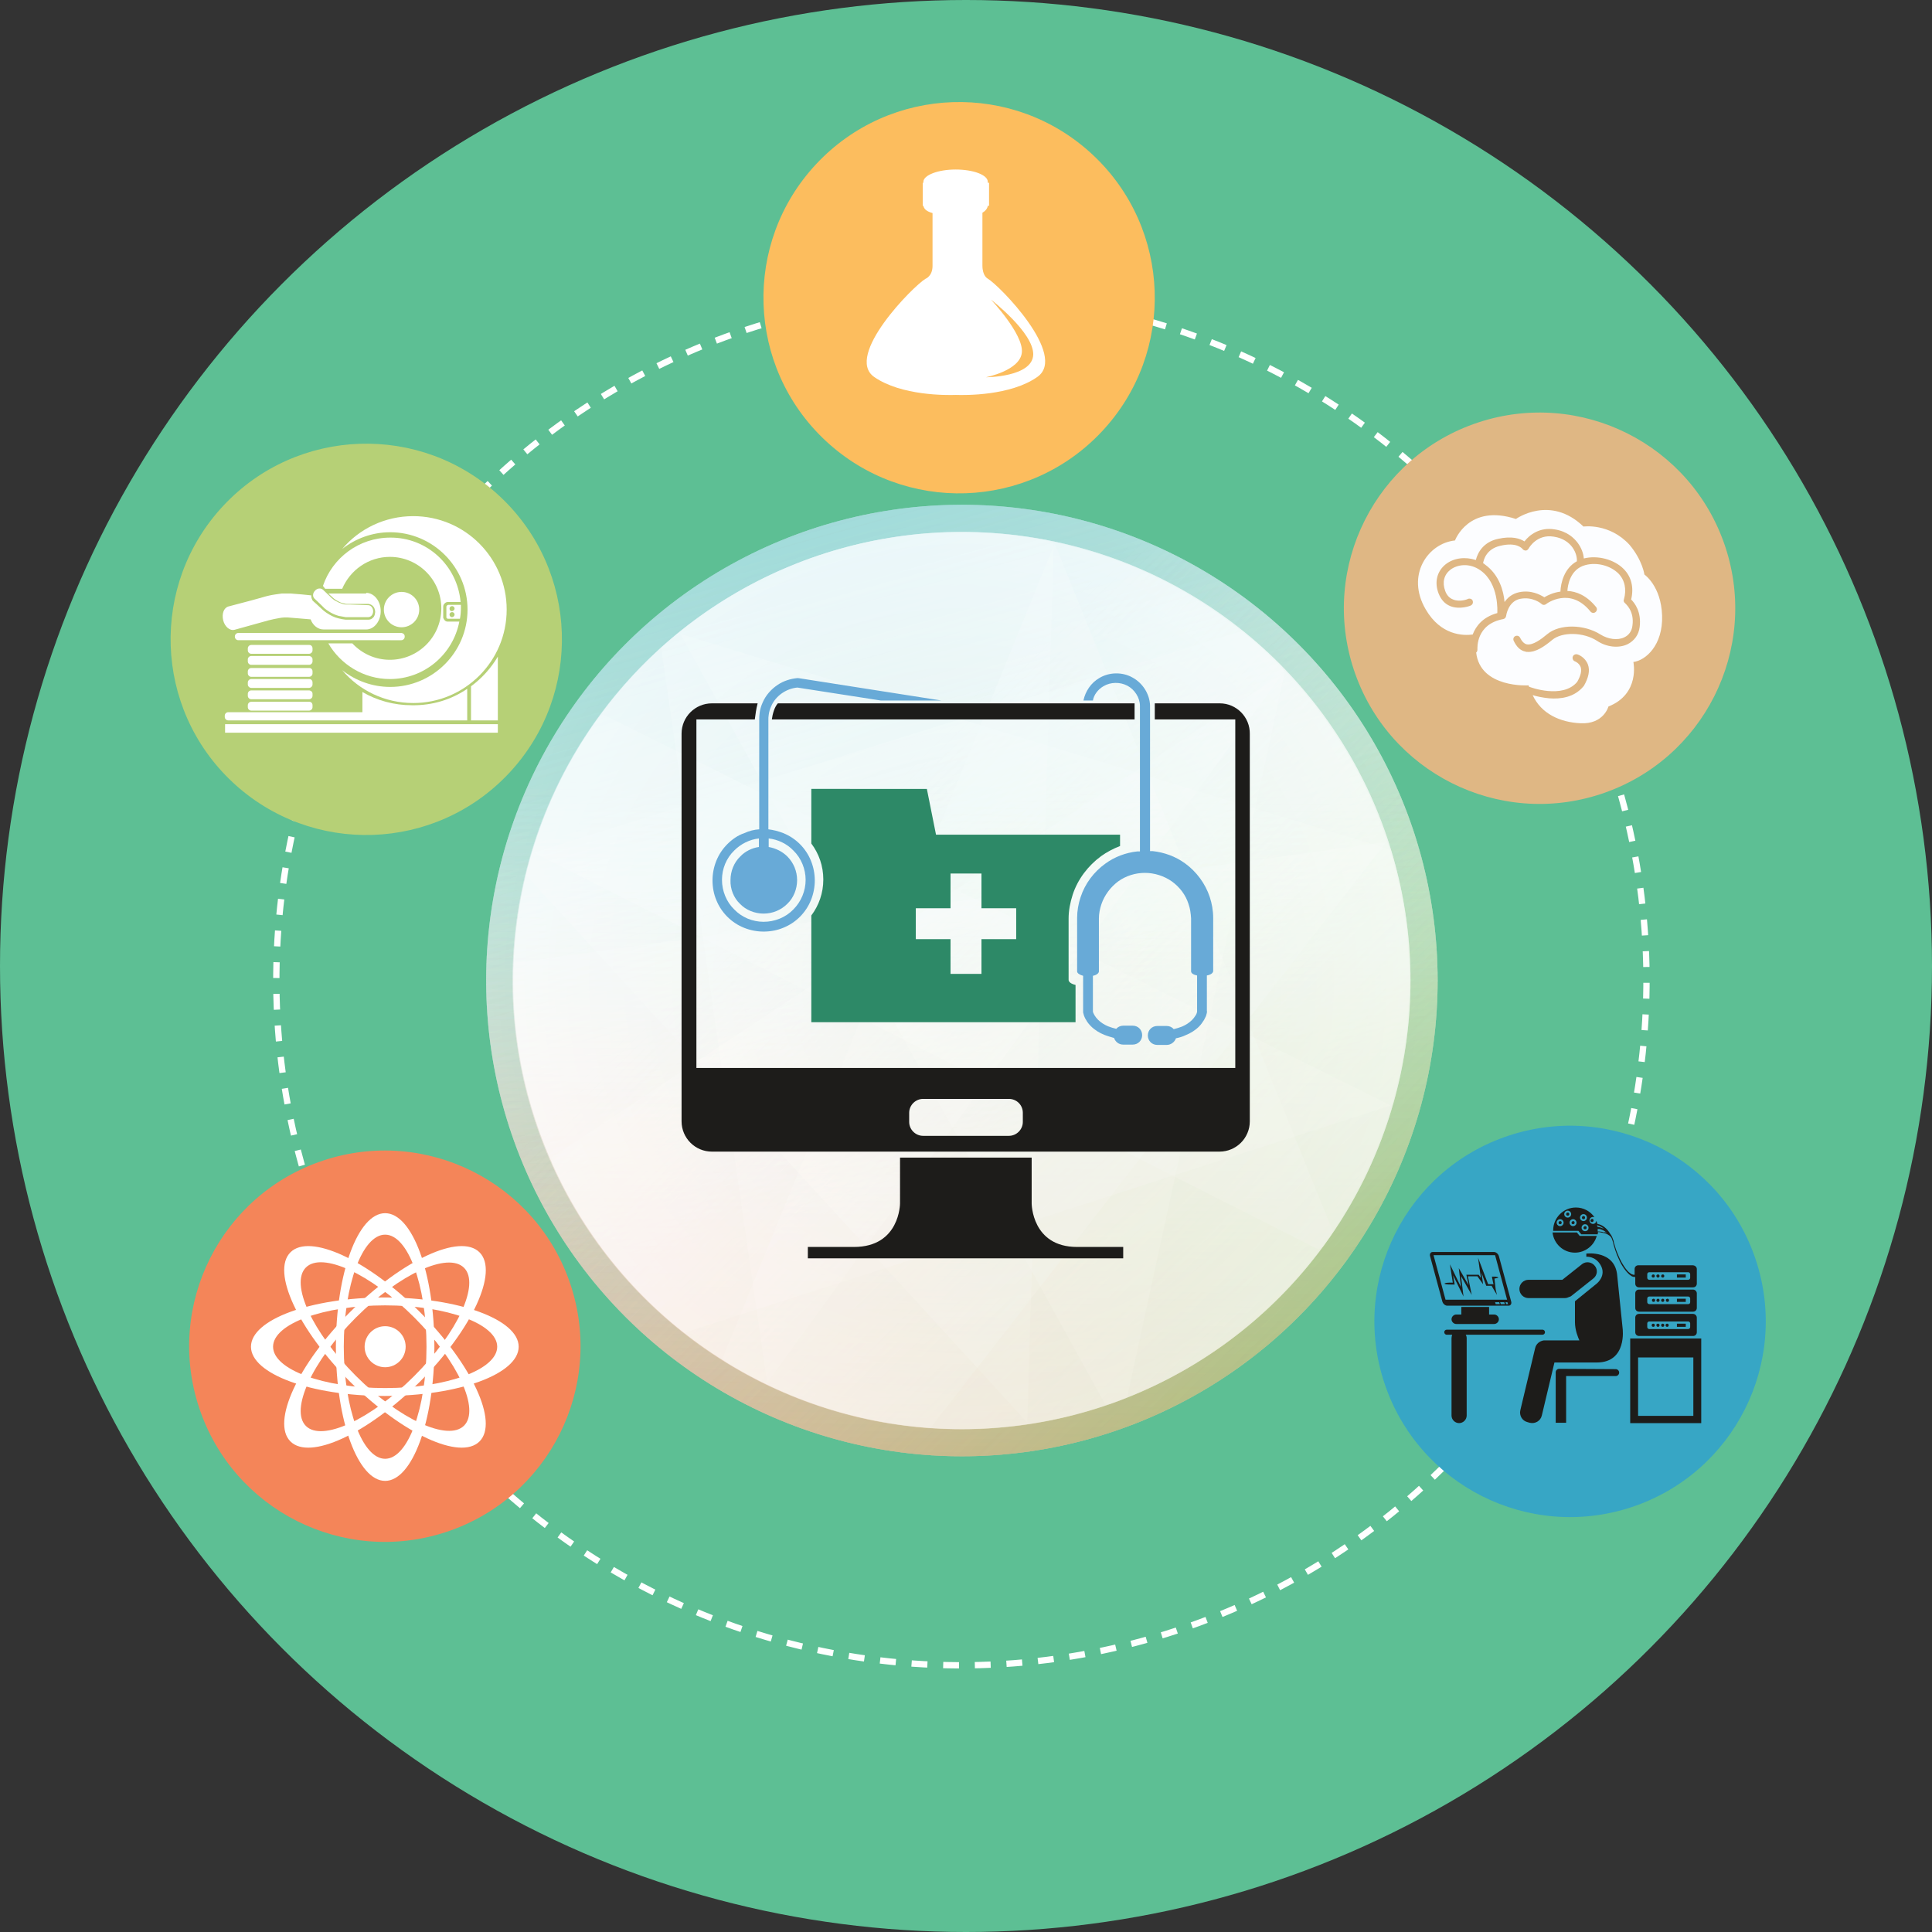 <?xml version="1.0" encoding="utf-8"?>
<!-- Generator: Adobe Illustrator 21.0.0, SVG Export Plug-In . SVG Version: 6.00 Build 0)  -->
<svg version="1.1" id="Layer_1" xmlns="http://www.w3.org/2000/svg" xmlns:xlink="http://www.w3.org/1999/xlink" x="0px" y="0px"
	 viewBox="0 0 612 612" style="enable-background:new 0 0 612 612;" xml:space="preserve">
<rect x="0" y="0" width="612" height="612" fill="#333333" stroke="none"/>
<style type="text/css">
	.st0{fill:#5DBF94;}
	.st1{fill:none;stroke:#FFFFFF;stroke-width:2;stroke-miterlimit:10;stroke-dasharray:5.014,5.014;}
	.st2{fill:#F48559;}
	.st3{fill:#DFB784;}
	.st4{fill:#37A6C5;}
	.st5{fill:#B6D076;}
	.st6{fill:url(#SVGID_1_);}
	.st7{opacity:0.4;fill:#FFFFFF;enable-background:new    ;}
	.st8{fill:url(#SVGID_2_);}
	.st9{fill:url(#SVGID_3_);}
	.st10{fill:url(#SVGID_4_);}
	.st11{fill:url(#SVGID_5_);}
	.st12{opacity:0.1;}
	.st13{fill:#FFFFFF;}
	.st14{fill:url(#SVGID_6_);}
	.st15{fill:url(#SVGID_7_);}
	.st16{fill:url(#SVGID_8_);}
	.st17{fill:url(#SVGID_9_);}
	.st18{fill:url(#SVGID_10_);}
	.st19{fill:url(#SVGID_11_);}
	.st20{fill:url(#SVGID_12_);}
	.st21{fill:#FCFDFF;}
	.st22{fill:#1D1C1A;}
	.st23{fill:#68AAD7;}
	.st24{fill:#2D8967;}
	.st25{fill:#FCBD5E;}
</style>
<g>
	<circle class="st0" cx="306" cy="306" r="306"/>
	<g>
		
			<ellipse transform="matrix(0.949 -0.314 0.314 0.949 -82.141 111.419)" class="st1" cx="304.7" cy="310.6" rx="217.1" ry="217.1"/>
	</g>
	<ellipse transform="matrix(0.949 -0.314 0.314 0.949 -127.824 59.904)" class="st2" cx="122" cy="426.6" rx="62" ry="62"/>
	<ellipse transform="matrix(0.949 -0.314 0.314 0.949 -35.839 163.001)" class="st3" cx="487.9" cy="192.7" rx="62" ry="62"/>
	<ellipse transform="matrix(0.949 -0.314 0.314 0.949 -106.341 177.482)" class="st4" cx="497.6" cy="418.7" rx="62" ry="62"/>
	
		<ellipse transform="matrix(0.683 -0.73 0.73 0.683 -111.171 148.903)" class="st5" cx="116.1" cy="202.6" rx="62" ry="62"/>
	<g>
		<g>
			
				<radialGradient id="SVGID_1_" cx="-311.731" cy="753.639" r="178.569" gradientTransform="matrix(0.83 0.153 0.153 -0.83 448.161 983.891)" gradientUnits="userSpaceOnUse">
				<stop  offset="0" style="stop-color:#FFFFFF;stop-opacity:1.659000e-03"/>
				<stop  offset="0.857" style="stop-color:#FFFFFF;stop-opacity:0.257"/>
				<stop  offset="1" style="stop-color:#FFFFFF;stop-opacity:0.3"/>
			</radialGradient>
			<circle class="st6" cx="304.7" cy="310.6" r="150.7"/>
			
				<ellipse transform="matrix(0.181 -0.983 0.983 0.181 -56.074 553.88)" class="st7" cx="304.6" cy="310.6" rx="142.1" ry="142.1"/>
			
				<linearGradient id="SVGID_2_" gradientUnits="userSpaceOnUse" x1="219.094" y1="481.066" x2="339.661" y2="234.55" gradientTransform="matrix(0.983 0.181 0.181 -0.983 -55.009 539.913)">
				<stop  offset="0" style="stop-color:#6FCBDC;stop-opacity:0.5"/>
				<stop  offset="0.286" style="stop-color:#98D7E3;stop-opacity:0.357"/>
				<stop  offset="0.771" style="stop-color:#D9EAEE;stop-opacity:0.115"/>
				<stop  offset="1" style="stop-color:#F2F2F2;stop-opacity:0"/>
			</linearGradient>
			<circle class="st8" cx="304.7" cy="310.6" r="150.7"/>
			
				<linearGradient id="SVGID_3_" gradientUnits="userSpaceOnUse" x1="216.891" y1="481.335" x2="337.459" y2="234.818" gradientTransform="matrix(-0.893 -0.449 -0.449 0.893 712.353 189.928)">
				<stop  offset="0" style="stop-color:#F05A26;stop-opacity:0.5"/>
				<stop  offset="4.236441e-02" style="stop-color:#F06130;stop-opacity:0.479"/>
				<stop  offset="0.517" style="stop-color:#F1AE97;stop-opacity:0.241"/>
				<stop  offset="0.846" style="stop-color:#F2DFD9;stop-opacity:7.705384e-02"/>
				<stop  offset="1" style="stop-color:#F2F2F2;stop-opacity:0"/>
			</linearGradient>
			<circle class="st9" cx="304.7" cy="310.6" r="150.7"/>
			
				<linearGradient id="SVGID_4_" gradientUnits="userSpaceOnUse" x1="217.005" y1="482.399" x2="337.568" y2="235.892" gradientTransform="matrix(-0.949 0.314 0.314 0.949 507.378 -64.075)">
				<stop  offset="0" style="stop-color:#69BC45;stop-opacity:0.5"/>
				<stop  offset="0.44" style="stop-color:#AAD697;stop-opacity:0.28"/>
				<stop  offset="0.821" style="stop-color:#DEEAD9;stop-opacity:8.928952e-02"/>
				<stop  offset="1" style="stop-color:#F2F2F2;stop-opacity:0"/>
			</linearGradient>
			<circle class="st10" cx="304.7" cy="310.6" r="150.7"/>
			
				<radialGradient id="SVGID_5_" cx="-402.139" cy="-15.552" r="168.377" gradientTransform="matrix(0.284 0.795 0.795 -0.284 431.231 625.885)" gradientUnits="userSpaceOnUse">
				<stop  offset="0" style="stop-color:#FFFFFF;stop-opacity:1.659000e-03"/>
				<stop  offset="0.857" style="stop-color:#FFFFFF;stop-opacity:0.257"/>
				<stop  offset="1" style="stop-color:#FFFFFF;stop-opacity:0.3"/>
			</radialGradient>
			<circle class="st11" cx="304.7" cy="310.6" r="142.1"/>
			<g class="st12">
				<path class="st13" d="M422.3,390.3l-88.2-218.1l-105.2,258c0.4,0.5,0.8,1,1.2,1.5c14.6,9,31,15.5,48.8,18.8
					C336.1,460.9,391.7,435.6,422.3,390.3z"/>
			</g>
			<g class="st12">
				<path class="st13" d="M393.6,199.8l-224.5,70.3l248.6,125.7c0.5-0.3,1-0.7,1.5-1c10.1-13.8,17.9-29.6,22.6-47.1
					C457,291.4,436.2,234,393.6,199.8z"/>
			</g>
			<g class="st12">
				<path class="st13" d="M166.5,277.1l158.9,173.5l8.4-278.4c-0.5-0.3-1.1-0.6-1.6-1c-16.8-3.3-34.4-3.7-52.3-0.5
					C222.6,180.8,179.5,224,166.5,277.1z"/>
			</g>
			<g class="st12">
				<path class="st13" d="M294.7,452.4l144.4-185.7L163.2,305c-0.2,0.6-0.5,1.2-0.7,1.7c-0.5,17.1,2.2,34.6,8.3,51.6
					C190.4,413.2,240.2,448.6,294.7,452.4z"/>
			</g>
			
				<radialGradient id="SVGID_6_" cx="-105.494" cy="-364.562" r="168.377" gradientTransform="matrix(-0.213 0.817 0.817 0.213 579.915 474.591)" gradientUnits="userSpaceOnUse">
				<stop  offset="0" style="stop-color:#FFFFFF;stop-opacity:1.659000e-03"/>
				<stop  offset="0.857" style="stop-color:#FFFFFF;stop-opacity:0.257"/>
				<stop  offset="1" style="stop-color:#FFFFFF;stop-opacity:0.3"/>
			</radialGradient>
			<circle class="st14" cx="304.7" cy="310.6" r="142.1"/>
			<g class="st12">
				<path class="st13" d="M357,442.8l50-229.9L174.7,366.7c0,0.6,0.1,1.2,0.1,1.9c7,15.6,16.9,30.2,29.8,43
					C246,452.5,306.1,462.9,357,442.8z"/>
			</g>
			<g class="st12">
				<path class="st13" d="M440.6,269.2l-225.1-68.4L350,444.7c0.6,0,1.2,0,1.9,0c16.1-5.7,31.5-14.4,45.3-26.2
					C441.3,380.6,456.5,321.5,440.6,269.2z"/>
			</g>
			<g class="st12">
				<path class="st13" d="M209.4,205.1L243,438l163.8-225.3c-0.3-0.6-0.5-1.1-0.8-1.7c-12-12.2-26.4-22.4-42.9-29.9
					C310,157.2,250.1,168.5,209.4,205.1z"/>
			</g>
			<g class="st12">
				<path class="st13" d="M216.6,422.2l224-72L191,226.3c-0.5,0.3-1,0.7-1.5,1c-10,13.9-17.7,29.8-22.3,47.3
					C152.5,331,173.7,388.2,216.6,422.2z"/>
			</g>
		</g>
	</g>
	<g>
		<g>
			
				<radialGradient id="SVGID_7_" cx="-311.731" cy="753.639" r="178.569" gradientTransform="matrix(0.83 0.153 0.153 -0.83 448.161 983.891)" gradientUnits="userSpaceOnUse">
				<stop  offset="0" style="stop-color:#FFFFFF;stop-opacity:1.659000e-03"/>
				<stop  offset="0.857" style="stop-color:#FFFFFF;stop-opacity:0.257"/>
				<stop  offset="1" style="stop-color:#FFFFFF;stop-opacity:0.3"/>
			</radialGradient>
			<circle class="st15" cx="304.7" cy="310.6" r="150.7"/>
			
				<ellipse transform="matrix(0.181 -0.983 0.983 0.181 -56.074 553.88)" class="st7" cx="304.6" cy="310.6" rx="142.1" ry="142.1"/>
			
				<linearGradient id="SVGID_8_" gradientUnits="userSpaceOnUse" x1="219.094" y1="481.066" x2="339.661" y2="234.55" gradientTransform="matrix(0.983 0.181 0.181 -0.983 -55.009 539.913)">
				<stop  offset="0" style="stop-color:#6FCBDC;stop-opacity:0.5"/>
				<stop  offset="0.286" style="stop-color:#98D7E3;stop-opacity:0.357"/>
				<stop  offset="0.771" style="stop-color:#D9EAEE;stop-opacity:0.115"/>
				<stop  offset="1" style="stop-color:#F2F2F2;stop-opacity:0"/>
			</linearGradient>
			<circle class="st16" cx="304.7" cy="310.6" r="150.7"/>
			
				<linearGradient id="SVGID_9_" gradientUnits="userSpaceOnUse" x1="216.891" y1="481.335" x2="337.459" y2="234.818" gradientTransform="matrix(-0.893 -0.449 -0.449 0.893 712.353 189.928)">
				<stop  offset="0" style="stop-color:#F05A26;stop-opacity:0.5"/>
				<stop  offset="4.236441e-02" style="stop-color:#F06130;stop-opacity:0.479"/>
				<stop  offset="0.517" style="stop-color:#F1AE97;stop-opacity:0.241"/>
				<stop  offset="0.846" style="stop-color:#F2DFD9;stop-opacity:7.705384e-02"/>
				<stop  offset="1" style="stop-color:#F2F2F2;stop-opacity:0"/>
			</linearGradient>
			<circle class="st17" cx="304.7" cy="310.6" r="150.7"/>
			
				<linearGradient id="SVGID_10_" gradientUnits="userSpaceOnUse" x1="217.005" y1="482.399" x2="337.568" y2="235.892" gradientTransform="matrix(-0.949 0.314 0.314 0.949 507.378 -64.075)">
				<stop  offset="0" style="stop-color:#69BC45;stop-opacity:0.5"/>
				<stop  offset="0.44" style="stop-color:#AAD697;stop-opacity:0.28"/>
				<stop  offset="0.821" style="stop-color:#DEEAD9;stop-opacity:8.928952e-02"/>
				<stop  offset="1" style="stop-color:#F2F2F2;stop-opacity:0"/>
			</linearGradient>
			<circle class="st18" cx="304.7" cy="310.6" r="150.7"/>
			
				<radialGradient id="SVGID_11_" cx="-402.139" cy="-15.552" r="168.377" gradientTransform="matrix(0.284 0.795 0.795 -0.284 431.231 625.885)" gradientUnits="userSpaceOnUse">
				<stop  offset="0" style="stop-color:#FFFFFF;stop-opacity:1.659000e-03"/>
				<stop  offset="0.857" style="stop-color:#FFFFFF;stop-opacity:0.257"/>
				<stop  offset="1" style="stop-color:#FFFFFF;stop-opacity:0.3"/>
			</radialGradient>
			<circle class="st19" cx="304.7" cy="310.6" r="142.1"/>
			<g class="st12">
				<path class="st13" d="M422.3,390.3l-88.2-218.1l-105.2,258c0.4,0.5,0.8,1,1.2,1.5c14.6,9,31,15.5,48.8,18.8
					C336.1,460.9,391.7,435.6,422.3,390.3z"/>
			</g>
			<g class="st12">
				<path class="st13" d="M393.6,199.8l-224.5,70.3l248.6,125.7c0.5-0.3,1-0.7,1.5-1c10.1-13.8,17.9-29.6,22.6-47.1
					C457,291.4,436.2,234,393.6,199.8z"/>
			</g>
			<g class="st12">
				<path class="st13" d="M166.5,277.1l158.9,173.5l8.4-278.4c-0.5-0.3-1.1-0.6-1.6-1c-16.8-3.3-34.4-3.7-52.3-0.5
					C222.6,180.8,179.5,224,166.5,277.1z"/>
			</g>
			<g class="st12">
				<path class="st13" d="M294.7,452.4l144.4-185.7L163.2,305c-0.2,0.6-0.5,1.2-0.7,1.7c-0.5,17.1,2.2,34.6,8.3,51.6
					C190.4,413.2,240.2,448.6,294.7,452.4z"/>
			</g>
			
				<radialGradient id="SVGID_12_" cx="-105.494" cy="-364.562" r="168.377" gradientTransform="matrix(-0.213 0.817 0.817 0.213 579.915 474.591)" gradientUnits="userSpaceOnUse">
				<stop  offset="0" style="stop-color:#FFFFFF;stop-opacity:1.659000e-03"/>
				<stop  offset="0.857" style="stop-color:#FFFFFF;stop-opacity:0.257"/>
				<stop  offset="1" style="stop-color:#FFFFFF;stop-opacity:0.3"/>
			</radialGradient>
			<circle class="st20" cx="304.7" cy="310.6" r="142.1"/>
			<g class="st12">
				<path class="st13" d="M357,442.8l50-229.9L174.7,366.7c0,0.6,0.1,1.2,0.1,1.9c7,15.6,16.9,30.2,29.8,43
					C246,452.5,306.1,462.9,357,442.8z"/>
			</g>
			<g class="st12">
				<path class="st13" d="M440.6,269.2l-225.1-68.4L350,444.7c0.6,0,1.2,0,1.9,0c16.1-5.7,31.5-14.4,45.3-26.2
					C441.3,380.6,456.5,321.5,440.6,269.2z"/>
			</g>
			<g class="st12">
				<path class="st13" d="M209.4,205.1L243,438l163.8-225.3c-0.3-0.6-0.5-1.1-0.8-1.7c-12-12.2-26.4-22.4-42.9-29.9
					C310,157.2,250.1,168.5,209.4,205.1z"/>
			</g>
			<g class="st12">
				<path class="st13" d="M216.6,422.2l224-72L191,226.3c-0.5,0.3-1,0.7-1.5,1c-10,13.9-17.7,29.8-22.3,47.3
					C152.5,331,173.7,388.2,216.6,422.2z"/>
			</g>
		</g>
	</g>
	<g>
		<path class="st21" d="M481.2,187.6c3.8-0.8,6.7,0.8,8,1.6c1-0.6,2.8-1.5,5.1-1.8c0.1-2.8,1.2-7.4,5.2-9.6c0.2-2.1-1.4-6.9-7.3-7.8
			c-5.4-0.9-7.9,3.6-8,3.8c-0.2,0.3-0.5,0.6-0.9,0.6s-0.8-0.2-1-0.5c-0.1-0.1-1.8-2.3-7.1-1c-4.3,1-5.2,4.3-5.4,5.5
			c0.2,0.1,0.5,0.3,0.7,0.5c4.4,3.2,5.8,8.3,6.1,11.8C477.5,189.4,478.9,188.1,481.2,187.6z"/>
		<path class="st21" d="M526.5,195c-0.3-9.4-5.6-13-5.6-13s-0.6-4.5-4.7-9.4c-6.4-7-14.6-5.8-14.6-5.8c-10.6-10.2-21.4-2.4-21.4-2.4
			c-15-4.9-19.3,6.8-19.3,6.8c-8.6,0.9-15.6,11-9.3,21.8c4.8,8.3,11.9,8.4,14.9,8c1-2.6,3.1-5.5,7.8-6.8c0-0.5,0.6-9.3-5.3-13.5
			c-3.5-2.5-7.4-1.9-9.6-0.2c-2,1.6-2.6,4-1.6,6.7c0.5,1.4,1.4,2.3,2.5,2.7c2.1,0.9,4.7-0.1,4.7-0.2c0.6-0.2,1.3,0,1.5,0.6
			s0,1.2-0.6,1.5c-0.1,0.1-3.5,1.4-6.5,0.2c-1.7-0.7-2.9-2-3.7-4c-1.4-3.6-0.5-7.1,2.3-9.3c2.6-2,6.2-2.4,9.5-1.3
			c0.6-2.4,2.4-5.7,7-6.7c4.4-1,7-0.1,8.4,0.8c1.6-2.1,4.9-4.6,9.6-3.8c3.9,0.6,6.1,2.7,7.3,4.3c1.1,1.5,1.8,3.3,1.9,4.9
			c4.4-1.1,9.6,0.3,12.6,3.3c2.5,2.5,3.3,5.9,2.4,9.7c1.1,1.1,3.3,3.9,2.7,8.7c-0.3,2.5-1.7,4.4-3.9,5.5c-2.8,1.3-6.6,0.9-9.6-1.1
			c-4.3-2.8-11.1-2.9-14.2-0.3c-2.4,2-5.2,4-7.9,3.8c-0.2,0-0.4,0-0.6-0.1c-1.6-0.3-2.8-1.5-3.7-3.4c-0.3-0.6,0-1.3,0.5-1.5
			c0.6-0.3,1.3,0,1.5,0.5c0.6,1.2,1.3,1.9,2.1,2.1c1.9,0.4,4.6-1.6,6.5-3.2c3.9-3.3,11.7-3.2,16.9,0.1c2.4,1.5,5.4,1.9,7.5,0.9
			c1.5-0.7,2.4-2,2.6-3.7c0.7-4.8-2.3-7-2.3-7.1c-0.4-0.3-0.6-0.8-0.4-1.2c0.9-3.2,0.3-6.1-1.7-8.2c-2.5-2.5-6.8-3.7-10.5-2.7
			c-4.9,1.3-5.6,6.5-5.7,8.2c2.8,0.1,6.1,1.4,9.1,5.1c0.4,0.5,0.3,1.2-0.2,1.6c-0.5,0.4-1.2,0.3-1.6-0.2c-6.4-7.9-13.8-2.6-14.1-2.3
			c-0.4,0.3-1,0.3-1.4-0.1c-0.1-0.1-2.8-2.4-6.8-1.6c-3.8,0.8-4.4,5.3-4.4,5.4c-0.1,0.5-0.4,0.9-0.9,1c-8.7,1.6-8.2,9.2-8.2,9.6
			c0,0.4-0.1,0.8-0.4,1c1.3,11.4,16.6,10.4,16.6,10.4c0,0.1,0.1,0.2,0.1,0.4c0.4,0.2,10.7,4,15.3-1.5c1.1-1.9,1.5-3.5,1.1-4.7
			c-0.5-1.3-1.8-1.8-1.8-1.8c-0.6-0.2-0.9-0.9-0.7-1.5c0.2-0.6,0.9-0.9,1.5-0.7c0.1,0,2.4,0.8,3.3,3.2c0.7,1.9,0.2,4.2-1.3,6.8
			l-0.1,0.1c-2.9,3.5-7.2,4.1-10.9,3.8c-2.1-0.2-3.9-0.6-5.2-1c2.7,5.9,8.7,8.6,15.1,8.9c7.4,0.4,8.9-5.3,8.9-5.3
			c10.1-4,7.9-14.1,7.9-14.1C521.3,209.2,526.8,204.4,526.5,195z"/>
	</g>
	<g>
		<g>
			<path class="st13" d="M122,384.3c-8.6,0-15.6,19-15.6,42.4s7,42.4,15.6,42.4s15.6-19,15.6-42.4
				C137.6,403.2,130.6,384.3,122,384.3z M122,462.1c-7.2,0-13.1-15.9-13.1-35.5s5.9-35.5,13.1-35.5s13.1,15.9,13.1,35.5
				S129.2,462.1,122,462.1z"/>
			<path class="st13" d="M164.3,426.6c0-8.6-19-15.6-42.4-15.6s-42.4,7-42.4,15.6s19,15.6,42.4,15.6
				C145.4,442.2,164.3,435.2,164.3,426.6z M86.5,426.6c0-7.2,15.9-13.1,35.5-13.1s35.5,5.9,35.5,13.1s-15.9,13.1-35.5,13.1
				S86.5,433.8,86.5,426.6z"/>
			<path class="st13" d="M151.9,396.7c-6.1-6.1-24.4,2.4-41,18.9c-16.5,16.5-25,34.9-18.9,41s24.4-2.4,41-18.9
				C149.6,421.1,158,402.8,151.9,396.7z M96.9,451.7c-5.1-5.1,2-20.5,15.8-34.3c13.9-13.9,29.2-20.9,34.3-15.8
				c5.1,5.1-2,20.5-15.8,34.3S102,456.8,96.9,451.7z"/>
			<path class="st13" d="M151.9,456.6c6.1-6.1-2.4-24.4-18.9-41c-16.5-16.5-34.9-25-41-18.9s2.4,24.4,18.9,41
				C127.5,454.2,145.8,462.7,151.9,456.6z M96.9,401.5c5.1-5.1,20.5,2,34.3,15.8c13.9,13.9,20.9,29.2,15.8,34.3
				c-5.1,5.1-20.5-2-34.3-15.8S91.8,406.6,96.9,401.5z"/>
			<ellipse class="st13" cx="122" cy="426.6" rx="6.5" ry="6.5"/>
		</g>
	</g>
	<g>
		<g id="XMLID_33_">
			<g>
				<rect x="71.3" y="229.4" class="st13" width="86.4" height="2.7"/>
				<path class="st13" d="M157.7,208v20.2h-8.5v-10.8C152.6,214.9,155.5,211.7,157.7,208z"/>
				<path class="st13" d="M130.9,163.5c16.4,0,29.6,13.3,29.6,29.6c0,16.4-13.3,29.6-29.6,29.6c-9,0-17.1-4-22.5-10.4
					c4.2,3.3,9.5,5.3,15.2,5.3c13.5,0,24.5-11,24.5-24.5s-11-24.5-24.5-24.5c-5.7,0-11,2-15.2,5.3
					C113.8,167.5,121.9,163.5,130.9,163.5z"/>
				<path class="st13" d="M148,218.2v10h-32.7h-0.5H72.3c-0.6,0-1.1-0.5-1.1-1.1v-0.4c0-0.6,0.5-1.1,1.1-1.1h42.5v-6.4
					c4.6,2.7,10,4.2,15.7,4.2C137,223.5,143,221.6,148,218.2z"/>
				<path class="st13" d="M146,191.5c0,0.4,0,0.7,0,1.1c0,1.2-0.1,2.3-0.3,3.4h-2.3h-0.8h-0.4c-0.1,0-0.3,0-0.3,0
					c-0.2,0-0.3-0.1-0.4-0.2c-0.1-0.1-0.1-0.1-0.1-0.2v-0.1c0,0,0,0,0-0.1l0,0l0,0v-3.2c0-0.2,0.1-0.3,0.2-0.4
					c0.1-0.1,0.3-0.2,0.4-0.2h1.6h2.4V191.5z M144,192.8c0-0.4-0.3-0.8-0.8-0.8c-0.4,0-0.8,0.3-0.8,0.8s0.3,0.8,0.8,0.8
					C143.6,193.5,144,193.2,144,192.8z M144,194.7c0-0.4-0.3-0.8-0.8-0.8c-0.4,0-0.8,0.3-0.8,0.8c0,0.4,0.3,0.8,0.8,0.8
					C143.6,195.5,144,195.1,144,194.7z"/>
				<path class="st13" d="M145.9,190.7h-2.4h-0.8h-0.4h-0.2H142h-0.1c0,0,0,0-0.1,0c-0.4,0-0.7,0.2-1,0.5s-0.4,0.6-0.4,1v3.2l0,0
					v0.1v0.1c0,0.1,0,0.2,0.1,0.3c0.1,0.2,0.1,0.3,0.3,0.5c0.2,0.3,0.6,0.5,0.9,0.5c0.1,0,0.2,0,0.2,0h0.2h0.4h0.8h2.2
					c-2,10.4-11.1,18.2-22,18.2c-8.3,0-15.6-4.6-19.5-11.3h7.6c3,3.2,7.2,5.2,11.9,5.2c9,0,16.3-7.3,16.3-16.3s-7.3-16.3-16.3-16.3
					c-6.8,0-12.6,4.2-15.1,10.1H103l-0.7-0.9c3-8.9,11.4-15.3,21.3-15.3C135.3,170.2,144.9,179.2,145.9,190.7z"/>
				<path class="st13" d="M127.2,187.5c3.1,0,5.6,2.5,5.6,5.6s-2.5,5.6-5.6,5.6s-5.6-2.5-5.6-5.6C121.6,190,124.1,187.5,127.2,187.5
					z"/>
				<path class="st13" d="M128.2,201.6v0.1c0,0.6-0.5,1.1-1.1,1.1H75.5c-0.6,0-1.1-0.5-1.1-1.1v-0.1c0-0.6,0.5-1.1,1.1-1.1h51.7
					C127.8,200.6,128.2,201,128.2,201.6z"/>
				<path class="st13" d="M116,187.8c2.5,0,4.6,2.6,4.6,5.8s-2.1,5.8-4.6,5.8h-13.5c-1.8,0-3.4-1.3-4.1-3.2l-3.5-0.3l-3.7-0.3h-0.5
					h-0.1l0,0l0,0h-0.2H90c-0.5,0-1,0.1-1.6,0.2c-1.1,0.2-2.2,0.4-3.3,0.7l-3.6,1c-2.4,0.7-4.8,1.3-7.2,2c-1.5,0.4-3.1-1-3.6-3
					c-0.5-2.1,0.2-4,1.7-4.4c2.4-0.6,4.8-1.3,7.2-1.9l3.6-1c1.3-0.4,2.6-0.7,4-0.9c0.7-0.1,1.4-0.2,2.1-0.3c0.2,0,0.4,0,0.6,0h0.3
					h0.4c0.2,0,0.3,0,0.5,0h0.4H92l3.7,0.3l2.9,0.3c0,0.3,0,0.6,0.1,0.9c0.1,0.2,0.2,0.5,0.3,0.7c0,0.1,0.1,0.1,0.1,0.1l0.1,0.1l0,0
					l0.2,0.2l0.8,0.7l1.5,1.4c0.5,0.5,1.1,1,1.7,1.4c1.2,0.8,2.5,1.5,3.9,1.8c0.7,0.2,1.4,0.3,2.2,0.4c0.4,0,0.7,0,1.1,0
					c0.1,0,0.2,0,0.3,0h0.1h0.1l0,0h0.5h4.1h1c0.5,0,1-0.2,1.3-0.5c0.4-0.3,0.6-0.7,0.7-1.1c0.1-0.4,0.2-0.9,0.1-1.3
					c-0.1-0.4-0.2-0.9-0.5-1.2c-0.3-0.4-0.7-0.7-1.2-0.8c-0.1,0-0.2-0.1-0.4-0.1c-0.1,0-0.1,0-0.2,0h-0.1h-0.5h-1h-4.2h-0.4
					c-0.1,0-0.2,0-0.4,0c-0.2,0-0.5,0-0.7-0.1c-0.5-0.1-1-0.2-1.4-0.4c-0.9-0.4-1.8-0.9-2.5-1.6L104,188h12V187.8z"/>
				<path class="st13" d="M116.6,191.7c0.9,0,1.6,0.9,1.6,1.9c0,1.1-0.7,1.9-1.6,1.9h-5.7c-0.2,0-0.3,0-0.5,0s-0.3,0-0.5,0
					c-0.3,0-0.6,0-0.9-0.1c-0.6-0.1-1.2-0.2-1.7-0.3c-1.1-0.3-2.2-0.8-3.1-1.4c-0.5-0.3-0.9-0.6-1.4-1c-0.2-0.2-0.4-0.4-0.6-0.6
					l-0.5-0.5l-2.1-2c-0.6-0.6-0.6-1.7,0.2-2.5c0.7-0.8,1.8-0.9,2.5-0.3l2.1,2l0.5,0.5c0.1,0.1,0.3,0.3,0.5,0.4
					c0.3,0.3,0.6,0.5,1,0.7c0.7,0.4,1.4,0.7,2.1,0.9c0.4,0.1,0.7,0.2,1.1,0.2c0.2,0,0.4,0,0.6,0c0.1,0,0.2,0,0.3,0
					c0.1,0,0.2,0,0.2,0h0.1h0.1L116.6,191.7L116.6,191.7z"/>
				<path class="st13" d="M99,223.4v0.6c0,0.6-0.5,1.1-1.1,1.1H79.6c-0.6,0-1.1-0.5-1.1-1.1v-0.6c0-0.6,0.5-1.1,1.1-1.1H98
					C98.6,222.3,99,222.8,99,223.4z"/>
				<path class="st13" d="M99,219.8v0.6c0,0.6-0.5,1.1-1.1,1.1H79.6c-0.6,0-1.1-0.5-1.1-1.1v-0.6c0-0.6,0.5-1.1,1.1-1.1H98
					C98.6,218.8,99,219.2,99,219.8z"/>
				<path class="st13" d="M99,216.2v0.6c0,0.6-0.5,1.1-1.1,1.1H79.6c-0.6,0-1.1-0.5-1.1-1.1v-0.6c0-0.6,0.5-1.1,1.1-1.1H98
					C98.6,215.1,99,215.6,99,216.2z"/>
				<path class="st13" d="M99,212.7v0.6c0,0.6-0.5,1.1-1.1,1.1H79.6c-0.6,0-1.1-0.5-1.1-1.1v-0.6c0-0.6,0.5-1.1,1.1-1.1H98
					C98.6,211.6,99,212.1,99,212.7z"/>
				<path class="st13" d="M99,208.9v0.6c0,0.6-0.5,1.1-1.1,1.1H79.6c-0.6,0-1.1-0.5-1.1-1.1v-0.6c0-0.6,0.5-1.1,1.1-1.1H98
					C98.6,207.9,99,208.3,99,208.9z"/>
				<path class="st13" d="M99,205.4v0.6c0,0.6-0.5,1.1-1.1,1.1H79.6c-0.6,0-1.1-0.5-1.1-1.1v-0.6c0-0.6,0.5-1.1,1.1-1.1H98
					C98.6,204.3,99,204.8,99,205.4z"/>
			</g>
		</g>
	</g>
	<path class="st22" d="M326.8,381.2v-14.5h-41.7v14.5c0,0,0,13.8-14.6,13.8s-14.6,0-14.6,0v3.6h99.9V395c0,0,0,0-14.6,0
		C326.8,395,326.8,381.2,326.8,381.2z"/>
	<path class="st23" d="M230.4,267.4c-1.5,1.5-2.7,3.3-3.5,5.3s-1.2,4.1-1.2,6.2s0.4,4.3,1.2,6.2c0.8,2,2,3.8,3.5,5.3
		s3.3,2.7,5.3,3.5s4.1,1.2,6.2,1.2c2.1,0,4.3-0.4,6.2-1.2c2-0.8,3.8-2,5.3-3.5s2.7-3.3,3.5-5.3s1.2-4.1,1.2-6.2s-0.4-4.2-1.2-6.2
		c-0.8-2-2-3.8-3.5-5.3s-3.3-2.7-5.3-3.5c-1.5-0.6-3.1-1-4.7-1.2v-0.8l0,0v-25.5v-6.7V228c0-0.5,0-1,0.1-1.5c0.1-1,0.4-1.9,0.8-2.8
		c1.4-3.3,4.8-5.6,8.3-5.9l26.4,4.1h19.2l-44.7-7c0,0-0.6-0.1-0.8-0.1h-0.1l0,0c-2.2,0.2-4.4,0.9-6.2,2.1c-2.1,1.4-3.8,3.3-4.8,5.6
		c-0.5,1.1-0.9,2.4-1,3.6c-0.1,0.6-0.1,1.3-0.1,1.9v1.7v6.7v25.5l0,0v0.8c-1.6,0.1-3.2,0.5-4.7,1.2
		C233.7,264.6,231.9,265.9,230.4,267.4z M234.4,286.3c1.9,2,4.7,3.1,7.5,3.1s5.5-1.1,7.5-3.1c2-1.9,3.1-4.7,3.1-7.5
		s-1.1-5.5-3.1-7.5c-1.6-1.6-3.7-2.6-5.9-3v-2.7c2.9,0.3,5.8,1.7,7.8,3.8c2.5,2.4,3.9,5.9,3.9,9.3c0,3.5-1.4,6.9-3.9,9.4
		c-2.4,2.5-5.9,3.9-9.4,3.9s-6.9-1.4-9.3-3.9c-2.5-2.4-3.9-5.9-3.9-9.4s1.4-6.9,3.9-9.3c2.1-2.1,4.9-3.5,7.8-3.8v2.7
		c-2.2,0.3-4.4,1.4-5.9,3c-2,1.9-3.1,4.7-3.1,7.5C231.3,281.6,232.4,284.4,234.4,286.3z"/>
	<path class="st23" d="M349.5,217.4c2.3-1.4,5.3-1.4,7.6-0.2c2.3,1.2,4,3.8,4,6.4v9.4v36.7h-0.8c-3.7,0.4-7.2,1.7-10.2,3.9
		c-3.6,2.6-6.4,6.3-7.8,10.6c-0.7,2.1-1.1,4.3-1.1,6.6v5.7v11.2c0,0.6,0.8,1.1,1.9,1.4v11.1c0,0.2,0,0.4,0,0.5s0.1,0.3,0.1,0.4
		c0.1,0.2,0.1,0.5,0.2,0.7c0.2,0.4,0.3,0.8,0.6,1.2c0.4,0.8,1,1.5,1.6,2.1c1.2,1.2,2.7,2.1,4.2,2.7c1,0.4,2.1,0.7,3.1,1
		c0.4,1.2,1.5,2.1,2.9,2.1h3c1.7,0,3-1.3,3-3s-1.3-3-3-3h-3c-0.9,0-1.7,0.4-2.2,1c-0.9-0.2-1.8-0.5-2.6-0.8
		c-1.2-0.5-2.3-1.2-3.2-2.1c-0.4-0.4-0.8-0.9-1.1-1.4c-0.1-0.3-0.3-0.5-0.4-0.8c0-0.1-0.1-0.3-0.1-0.4v-0.2l0,0v-11.1
		c1.1-0.2,1.9-0.8,1.9-1.4v-11.2v-5.6c0-1.5,0.3-3,0.8-4.5c1-2.9,2.9-5.4,5.3-7.2c2.5-1.8,5.5-2.7,8.5-2.7s6.1,1,8.5,2.7
		c2.5,1.8,4.4,4.3,5.3,7.2c0.5,1.4,0.7,2.9,0.8,4.5v5.6v11.2c0,0.6,0.8,1.1,1.9,1.3v11.3v0.2c0,0.1-0.1,0.3-0.1,0.4
		c-0.1,0.3-0.2,0.5-0.4,0.8c-0.3,0.5-0.7,1-1.1,1.4c-0.9,0.9-2,1.6-3.2,2.1c-0.8,0.3-1.7,0.6-2.6,0.8c-0.5-0.6-1.3-1-2.2-1h-3
		c-1.7,0-3,1.3-3,3s1.3,3,3,3h3c1.3,0,2.5-0.9,2.9-2.1c1-0.2,2.1-0.5,3.1-1c1.5-0.6,3-1.5,4.2-2.7c0.6-0.6,1.1-1.3,1.6-2.1
		c0.2-0.4,0.4-0.8,0.6-1.2c0.1-0.2,0.1-0.4,0.2-0.7c0-0.1,0.1-0.2,0.1-0.4c0-0.2,0.1-0.4,0-0.5V309c1.2-0.2,2-0.8,2-1.4v-11.2v-5.7
		c0-2.2-0.4-4.5-1.1-6.6c-1.4-4.2-4.2-8-7.8-10.6c-3-2.2-6.6-3.5-10.3-3.9h-0.8V233v-9.5c-0.1-3.7-2.4-7.2-5.6-8.9
		c-3.2-1.8-7.4-1.7-10.5,0.2c-2.6,1.5-4.4,4.2-5,7.1h3C346.5,220.1,347.8,218.4,349.5,217.4z"/>
	<path class="st24" d="M338.5,291c0-2.6,0.5-5.1,1.3-7.6c1.6-4.9,4.9-9.2,9-12.2c1.8-1.3,3.9-2.4,6-3.2v-3.6h-58.3l-2.9-14.5H257
		v17.3c2.4,3.2,3.8,7.1,3.8,11.4s-1.4,8.2-3.8,11.4v33.8h83.7V312c-1.3-0.3-2.2-0.9-2.2-1.6v-12.9V291L338.5,291z M321.9,297.5h-11
		v11h-9.8v-11h-11v-9.8h11v-11h9.8v11h11V297.5L321.9,297.5z"/>
	<path class="st22" d="M386.4,222.8h-20.6v5.1h25.5v110.4H220.6V227.9h18.5c0.2-1.4,0.4-3.3,0.9-5.1h-14.5c-5.3,0-9.6,4.3-9.6,9.6
		v122.8c0,5.3,4.3,9.6,9.6,9.6h160.8c5.3,0,9.6-4.3,9.6-9.6V232.5C396,227.2,391.7,222.8,386.4,222.8z M324,355.4
		c0,2.4-2,4.4-4.4,4.4h-27.2c-2.4,0-4.4-2-4.4-4.4v-2.9c0-2.4,2-4.4,4.4-4.4h27.2c2.4,0,4.4,1.9,4.4,4.4V355.4L324,355.4z"/>
	<path class="st22" d="M359.4,222.8h-113c-1.1,1.2-1.7,3.5-1.9,5.1h114.9V222.8L359.4,222.8z"/>
	<g>
		<g id="XMLID_6_">
			<g>
				<path class="st22" d="M538.9,424v26.8h-22.5V424H538.9z M536.4,448.5V430h-17.5v18.5H536.4L536.4,448.5z"/>
				<path class="st22" d="M537.5,417.4v4.6c0,0.7-0.5,1.2-1.2,1.2h-17.1c-0.7,0-1.2-0.5-1.2-1.2v-4.6c0-0.7,0.5-1.2,1.2-1.2h17.1
					C536.9,416.2,537.5,416.7,537.5,417.4z M535.4,420.4v-1.2c0-0.3-0.3-0.6-0.6-0.6h-12.4c-0.3,0-0.6,0.3-0.6,0.6v1.2
					c0,0.3,0.3,0.6,0.6,0.6h12.4C535.1,421,535.4,420.7,535.4,420.4z"/>
				<path class="st22" d="M537.5,409.7v4.6c0,0.7-0.5,1.2-1.2,1.2h-17.1c-0.7,0-1.2-0.5-1.2-1.2v-4.6c0-0.7,0.5-1.2,1.2-1.2h17.1
					C536.9,408.5,537.5,409,537.5,409.7z M535.4,412.5v-1.2c0-0.3-0.3-0.6-0.6-0.6h-12.4c-0.3,0-0.6,0.3-0.6,0.6v1.2
					c0,0.3,0.3,0.6,0.6,0.6h12.4C535.2,413.1,535.4,412.8,535.4,412.5z"/>
				<path class="st22" d="M537.5,402v4.6c0,0.7-0.5,1.2-1.2,1.2h-17.1c-0.7,0-1.2-0.5-1.2-1.2v-2.1l0,0h-0.2c-0.1,0-0.1,0-0.2,0
					c-0.1,0-0.3-0.1-0.4-0.1c-0.3-0.1-0.5-0.2-0.7-0.4c-0.5-0.3-0.8-0.7-1.2-1.1c-0.7-0.8-1.3-1.7-1.8-2.6s-0.9-1.9-1.3-2.8
					c-0.4-1-0.7-2-1-3c-0.1-0.2-0.1-0.5-0.2-0.8c-0.1-0.2-0.1-0.5-0.2-0.7c-0.1-0.3-0.2-0.6-0.3-0.8c-0.2-0.4-0.6-0.8-1-1
					c-0.4-0.3-0.9-0.5-1.4-0.6s-1-0.2-1.5-0.3c-0.1,0-0.2,0-0.4,0c0,0.2-0.1,0.5-0.1,0.7h-5.2l-0.9-1.1h-8c0-0.1,0-0.1,0-0.2
					c0-3.9,3.2-7.2,7.2-7.2c2.4,0,4.6,1.2,5.9,3.1c-0.1-0.1-0.3-0.1-0.5-0.1c-0.6,0-1.1,0.5-1.1,1.1s0.5,1.1,1.1,1.1s1-0.4,1.1-1
					c0.1,0.3,0.2,0.6,0.3,1h0.1c0.2,0.1,0.5,0.1,0.7,0.2c0.5,0.2,0.9,0.4,1.3,0.7c0.8,0.6,1.5,1.4,2,2.3l0,0
					c0.1,0.1,0.2,0.3,0.3,0.4c0.1,0.2,0.2,0.4,0.3,0.6l0,0l0,0c0.1,0.3,0.2,0.6,0.3,0.8c0.1,0.2,0.2,0.5,0.2,0.8
					c0.1,0.2,0.1,0.5,0.2,0.7c0.3,1,0.6,2,1,2.9c0.4,1,0.8,1.9,1.3,2.8s1.1,1.8,1.7,2.5c0.3,0.4,0.7,0.7,1.1,1
					c0.2,0.1,0.4,0.3,0.6,0.3c0.1,0,0.2,0.1,0.3,0.1s0.1,0,0.2,0h0.2l0,0V402c0-0.7,0.5-1.2,1.2-1.2h17.1
					C536.9,400.8,537.5,401.3,537.5,402z M535.4,404.8v-1.2c0-0.3-0.3-0.6-0.6-0.6h-12.4c-0.3,0-0.6,0.3-0.6,0.6v1.2
					c0,0.3,0.3,0.6,0.6,0.6h12.4C535.1,405.4,535.4,405.1,535.4,404.8z M509.1,390.6l-0.1-0.1c-0.4-0.3-0.8-0.6-1.2-0.8
					c-0.5-0.2-0.9-0.4-1.4-0.4c-0.1,0-0.2,0-0.3,0c0,0.2,0,0.4,0,0.6c0,0.1,0,0.1,0,0.2c0.1,0,0.3,0,0.4,0c0.5,0,1.1,0.1,1.6,0.3
					C508.4,390.2,508.8,390.4,509.1,390.6z M508,389.2c0,0,0.1,0,0.1,0.1c-0.1-0.1-0.2-0.2-0.3-0.3c-0.4-0.3-0.8-0.5-1.3-0.7
					c-0.2-0.1-0.4-0.1-0.6-0.2c0,0.2,0.1,0.4,0.1,0.5c0.1,0,0.3,0,0.4,0.1C507,388.8,507.5,389,508,389.2z M503.2,388.9
					c0-0.6-0.5-1.1-1.1-1.1s-1.1,0.5-1.1,1.1s0.5,1.1,1.1,1.1S503.2,389.6,503.2,388.9z M502.7,385.7c0-0.6-0.5-1.1-1.1-1.1
					s-1.1,0.5-1.1,1.1s0.5,1.1,1.1,1.1C502.2,386.8,502.7,386.3,502.7,385.7z M499.4,387.3c0-0.6-0.5-1.1-1.1-1.1s-1.1,0.5-1.1,1.1
					s0.5,1.1,1.1,1.1S499.4,387.9,499.4,387.3z M497.7,384.6c0-0.6-0.5-1.1-1.1-1.1s-1.1,0.5-1.1,1.1s0.5,1.1,1.1,1.1
					S497.7,385.2,497.7,384.6z M495.3,387.3c0-0.6-0.5-1.1-1.1-1.1s-1.1,0.5-1.1,1.1s0.5,1.1,1.1,1.1S495.3,387.9,495.3,387.3z"/>
				<rect x="531.2" y="411.4" class="st22" width="2.8" height="1"/>
				<rect x="531.2" y="419.3" class="st22" width="2.8" height="1"/>
				<rect x="531.2" y="403.7" class="st22" width="2.8" height="1"/>
				<path class="st22" d="M528.2,411.4c0.3,0,0.5,0.2,0.5,0.5s-0.2,0.5-0.5,0.5s-0.5-0.2-0.5-0.5
					C527.6,411.7,527.9,411.4,528.2,411.4z"/>
				<path class="st22" d="M528.1,419.3c0.3,0,0.5,0.2,0.5,0.5s-0.2,0.5-0.5,0.5s-0.5-0.2-0.5-0.5S527.8,419.3,528.1,419.3z"/>
				<path class="st22" d="M526.7,411.4c0.3,0,0.5,0.2,0.5,0.5s-0.2,0.5-0.5,0.5s-0.5-0.2-0.5-0.5
					C526.2,411.7,526.4,411.4,526.7,411.4z"/>
				<path class="st22" d="M526.7,403.7c0.3,0,0.5,0.2,0.5,0.5s-0.2,0.5-0.5,0.5s-0.5-0.2-0.5-0.5C526.2,404,526.4,403.7,526.7,403.7
					z"/>
				<circle class="st22" cx="526.7" cy="419.8" r="0.5"/>
				<path class="st22" d="M525.2,411.4c0.3,0,0.5,0.2,0.5,0.5s-0.2,0.5-0.5,0.5s-0.5-0.2-0.5-0.5
					C524.7,411.7,524.9,411.4,525.2,411.4z"/>
				<path class="st22" d="M525.2,403.7c0.3,0,0.5,0.2,0.5,0.5s-0.2,0.5-0.5,0.5s-0.5-0.2-0.5-0.5C524.6,404,524.9,403.7,525.2,403.7
					z"/>
				<path class="st22" d="M525.2,419.3c0.3,0,0.5,0.2,0.5,0.5s-0.2,0.5-0.5,0.5s-0.5-0.2-0.5-0.5
					C524.6,419.5,524.9,419.3,525.2,419.3z"/>
				<path class="st22" d="M523.8,411.4c0.3,0,0.5,0.2,0.5,0.5s-0.2,0.5-0.5,0.5s-0.5-0.2-0.5-0.5
					C523.2,411.7,523.5,411.4,523.8,411.4z"/>
				<path class="st22" d="M523.7,403.7c0.3,0,0.5,0.2,0.5,0.5s-0.2,0.5-0.5,0.5s-0.5-0.2-0.5-0.5C523.2,404,523.4,403.7,523.7,403.7
					z"/>
				<path class="st22" d="M523.7,419.3c0.3,0,0.5,0.2,0.5,0.5s-0.2,0.5-0.5,0.5s-0.5-0.2-0.5-0.5S523.4,419.3,523.7,419.3z"/>
				<path class="st22" d="M514,420.8c0,0,1.5,10.8-8.2,10.8c-0.8,0-1.6,0-2.3,0c-4.6,0-8.5,0-11.1,0l-4,16.8
					c-0.4,1.7-2.1,2.7-3.8,2.3l-0.7-0.2c-1.7-0.4-2.7-2.1-2.3-3.8l4.7-19.7c0.3-1.3,1.4-2.2,2.7-2.4c0.1,0,0.3,0,0.4,0h10.9
					c-0.4-0.9-1.4-3.2-1.4-5.8c0-3.4,0-6.6,0-6.6l6.9-5.6c0,0,3.2-2.5,1.2-5.9c-1.7-2.9-4.5-2.6-4.5-2.6v-1c0,0,9.2-1.2,9.8,7.1
					L514,420.8z"/>
				<path class="st22" d="M511.8,433.7c0.6,0,1.1,0.5,1.1,1.1s-0.5,1.1-1.1,1.1h-15.7v14.8h-3.3v-16c0-0.6,0.5-1.1,1.1-1.1
					L511.8,433.7L511.8,433.7z"/>
				<path class="st22" d="M500.4,391.5h5.4c-0.8,3-3.6,5.3-6.9,5.3c-3.7,0-6.7-2.8-7.1-6.4h7.7L500.4,391.5z"/>
				<path class="st22" d="M505.2,401c1,1.2,0.8,3-0.5,4l-6.8,5.4c-0.3,0.3-0.7,0.4-1,0.5c-0.4,0.2-0.8,0.3-1.3,0.3h-11.4
					c-1.6,0-2.9-1.3-2.9-2.9s1.3-2.9,2.9-2.9h10.7l6.3-5C502.4,399.5,504.2,399.7,505.2,401z"/>
				<path class="st22" d="M504.3,386.1c0.3,0,0.5,0.2,0.5,0.5s-0.2,0.5-0.5,0.5s-0.5-0.2-0.5-0.5
					C503.8,386.4,504.1,386.1,504.3,386.1z"/>
				<path class="st22" d="M502.1,388.4c0.3,0,0.5,0.2,0.5,0.5s-0.2,0.5-0.5,0.5s-0.5-0.2-0.5-0.5
					C501.6,388.7,501.9,388.4,502.1,388.4z"/>
				<path class="st22" d="M501.6,385.2c0.3,0,0.5,0.2,0.5,0.5s-0.2,0.5-0.5,0.5s-0.5-0.2-0.5-0.5S501.4,385.2,501.6,385.2z"/>
				<path class="st22" d="M498.3,386.8c0.3,0,0.5,0.2,0.5,0.5s-0.2,0.5-0.5,0.5s-0.5-0.2-0.5-0.5
					C497.8,387.1,498.1,386.8,498.3,386.8z"/>
				<path class="st22" d="M496.6,384.1c0.3,0,0.5,0.2,0.5,0.5s-0.2,0.5-0.5,0.5s-0.5-0.2-0.5-0.5
					C496.1,384.4,496.3,384.1,496.6,384.1z"/>
				<path class="st22" d="M494.2,386.8c0.3,0,0.5,0.2,0.5,0.5s-0.2,0.5-0.5,0.5s-0.5-0.2-0.5-0.5
					C493.7,387.1,493.9,386.8,494.2,386.8z"/>
				<path class="st22" d="M488.6,421.2c0.5,0,0.8,0.4,0.8,0.8c0,0.5-0.4,0.8-0.8,0.8h-24.3c0.2,0.3,0.3,0.7,0.3,1.1v24.5
					c0,1.3-1.1,2.4-2.4,2.4s-2.4-1.1-2.4-2.4v-24.5c0-0.4,0.1-0.7,0.2-1.1h-1.7c-0.5,0-0.8-0.4-0.8-0.8c0-0.5,0.4-0.8,0.8-0.8H488.6
					L488.6,421.2z"/>
				<path class="st22" d="M478.7,412.3c0.2,0.7-0.2,1.3-0.8,1.3h-19.5c-0.6,0-1.3-0.6-1.5-1.3l-3.9-14.4c-0.2-0.7,0.2-1.3,0.8-1.3
					h19.5c0.6,0,1.3,0.6,1.5,1.3L478.7,412.3z M477.7,413.1l-0.2-0.6h-0.6l0.2,0.6H477.7z M477.4,411.7l-3.8-14.1h-19.5l3.8,14.1
					H477.4z M476.7,413.1l-0.2-0.6h-1.3l0.2,0.6H476.7z M475.1,413.1l-0.2-0.6h-1.3l0.2,0.6H475.1z"/>
				<path class="st22" d="M473.3,416.4c0.8,0,1.5,0.7,1.5,1.5s-0.7,1.5-1.5,1.5h-12c-0.8,0-1.5-0.7-1.5-1.5s0.7-1.5,1.5-1.5h1.6V414
					h8.8v2.4H473.3L473.3,416.4z"/>
				<path class="st22" d="M473.8,408.5l0.4,1.7l-0.9-1.5l-0.8-1.4h-1.7l-1.5-4.1l0.5,3.6l-1.8-2.5h-3l1.2,5.9l-3.4-6l0.8,6.5
					l-3.3-6.7l0.5,2.9h-1.3c-1.1,0-1.9-0.1-1.9-0.3c0-0.2,0.9-0.3,1.9-0.3h0.7l-0.9-5.8l3.5,7.2l-0.7-6l3.1,5.4l-0.7-3.3h3.9l0.7,1
					l-0.9-6.4l3.2,8.4h1.6l0.1,0.1l-0.4-1.9l-0.1-0.6h0.7h0.2h0.1c0.2,0,0.4,0,0.5,0.1c0.3,0,0.5,0.1,0.5,0.2s-0.2,0.1-0.5,0.2
					c-0.1,0-0.3,0-0.5,0.1h-0.1h-0.1l0,0l0,0L473.8,408.5z"/>
			</g>
		</g>
	</g>
	<ellipse transform="matrix(0.683 -0.73 0.73 0.683 27.415 251.744)" class="st25" cx="303.9" cy="94.3" rx="62" ry="62"/>
	<path class="st13" d="M312.8,88.2c0,0-1.6-0.8-1.6-4.1c0-2.7,0-13.2,0-16.7c1-0.6,1.6-1.4,1.7-2.2h0.4v-7.3h-0.4c0-0.1,0-0.2,0-0.3
		c0-2.2-4.6-3.9-10.2-3.9s-10.2,1.8-10.2,3.9c0,0.1,0,0.2,0,0.3h-0.2v7.3h0.2c0.2,0.9,0.8,1.7,2.9,2.3c0,3.6,0,14,0,16.7
		c0,3.3-2.2,4.1-2.2,4.1c-3.8,2.2-25.8,24.4-16.3,31.1c8.6,6,23,5.8,25.9,5.7c2.9,0.1,17.3,0.3,25.8-5.7
		C338.3,112.6,316.6,90.4,312.8,88.2z M312.3,119.5c0,0,10.9-2.1,11.4-7.9s-9.8-16.7-9.8-16.7s13.5,10.4,13.4,17.4
		C327.1,119.5,312.3,119.5,312.3,119.5z"/>
</g>
</svg>
